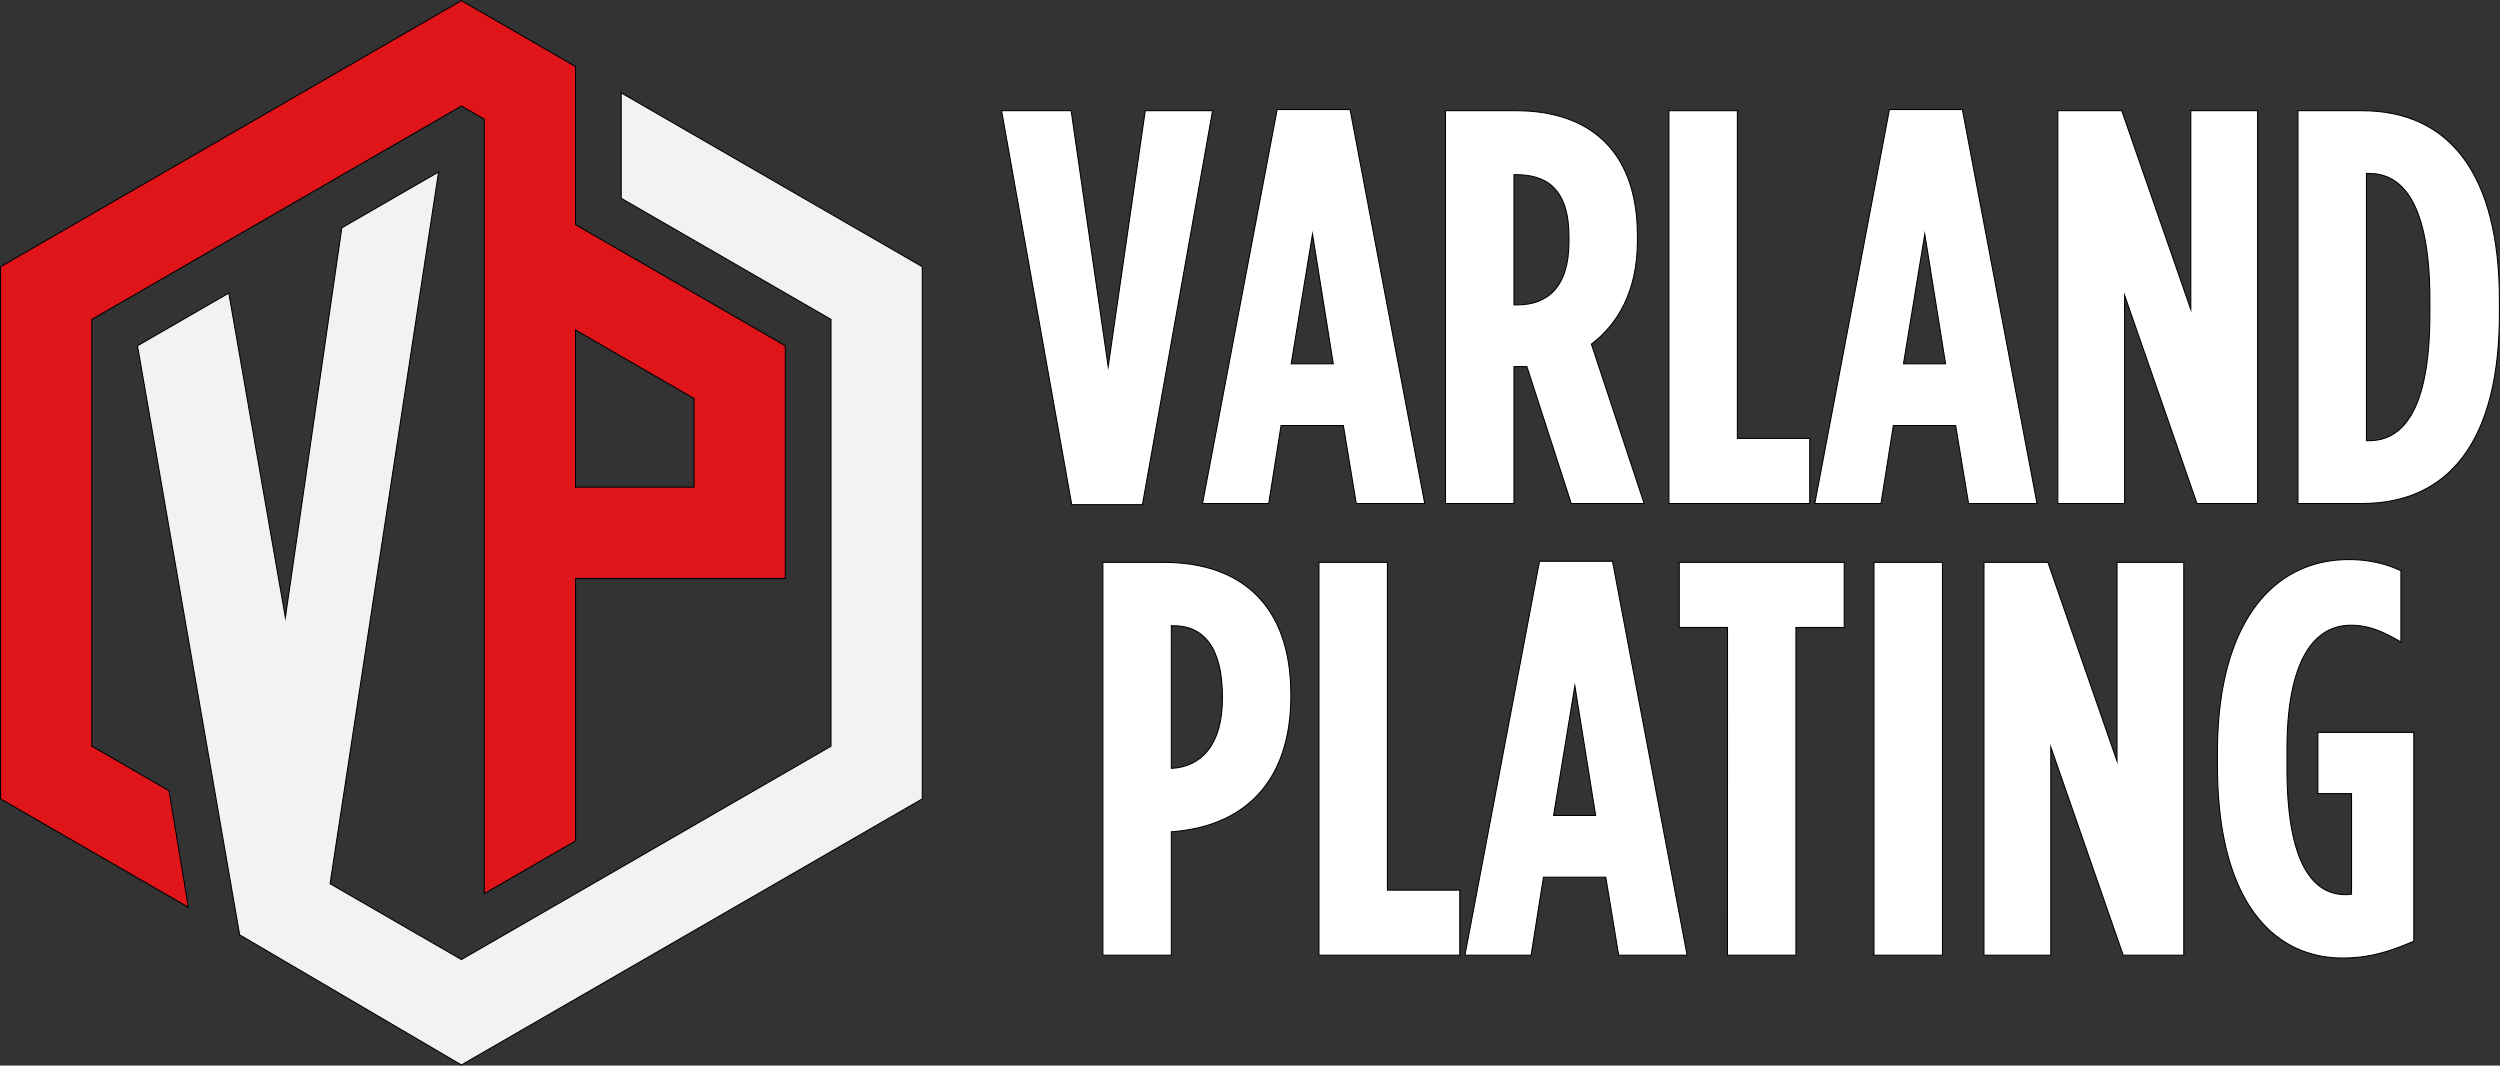 <svg xmlns="http://www.w3.org/2000/svg" viewBox="0 0 2348.84 1001.16"><rect x="0" y="0" width="2348.84" height="1001.16" fill="#333333" stroke="none"/><defs><style>.cls-1{fill:#df151a;}.cls-1,.cls-2,.cls-3{stroke:#000;stroke-miterlimit:10;}.cls-2{fill:#f1f2f2;}.cls-3{fill:#fff;}</style></defs><title>logo</title><g id="Layer_2" data-name="Layer 2"><g id="Horizontal"><g id="Black_Monotone" data-name="Black Monotone"><g id="Mark"><path id="P" class="cls-1" d="M540.75,211.08V62.49L433.51.58l-433,250v500L177,852.46,158.8,742.91,86.29,701.05V300.11L433.51,99.64,455,112V839.61l85.79-49.53V543.47H737.84V324.87Zm111.31,246.6H540.75V310.13L652.06,374.4Z"/><polygon id="V" class="cls-2" points="583.64 87.25 583.64 186.31 780.74 300.11 780.74 701.05 433.51 901.52 310.12 830.28 412.07 161.55 321.13 214.04 268.11 580.1 214.97 275.34 129.18 324.87 225.15 878.35 433.51 1000.58 866.52 750.58 866.52 250.58 583.64 87.25"/></g><path class="cls-3" d="M941,104h65.38l34.8,240.44L1076,104h63.28l-65.91,370.15h-66.44Z"/><path class="cls-3" d="M1199.92,102.92h68.54l70.13,370.15h-64.33l-12.12-73.29h-58.53L1192,473.07h-62.22Zm52.73,238.86L1233.14,220l-20,121.8Z"/><path class="cls-3" d="M1358.1,104h66.44c65.91,0,113.89,34.8,113.89,117.58v4.75c0,48-19,78.56-43.23,97l49.56,149.74h-68.55l-41.65-128.65h-12.13V473.07H1358.1Zm67.49,182.44c28,0,48.51-16.35,48.51-59.59v-4.22c0-46.4-22.14-58.52-50.09-58.52h-1.58V286.42Z"/><path class="cls-3" d="M1568,104h64.33V411.91h68v61.16H1568Z"/><path class="cls-3" d="M1775.18,102.92h68.55l70.13,370.15h-64.33l-12.13-73.29h-58.53l-11.6,73.29h-62.22Zm52.73,238.86L1808.4,220l-20,121.8Z"/><path class="cls-3" d="M1933.37,104h60.11l64.85,186.65V104h62.75V473.07h-56.95l-68-195.62V473.07h-62.74Z"/><path class="cls-3" d="M2159,104h60.11c82.26,0,129.19,59.58,129.19,178.22v12.65c0,118.64-46.93,178.22-129.19,178.22H2159Zm67,310c30.58,0,56.95-26.89,56.95-119.17V282.2C2283,189.92,2256.59,163,2226,163h-2.64V414Z"/><path class="cls-3" d="M1036.19,528.36h57.48c70.13,0,119.16,38,119.16,124.44v1.06c0,83.31-46.4,122.85-111.78,127.6h-.53v116h-64.33Zm64.86,193.52c26.89-1.59,47.45-21.1,47.45-65.91v-1.06c0-46.93-17.92-67-45.87-67h-2.11V721.88Z"/><path class="cls-3" d="M1239.2,528.36h64.33V836.3h68v61.16H1239.2Z"/><path class="cls-3" d="M1446.42,527.31H1515l70.13,370.15h-64.33l-12.13-73.29h-58.53l-11.6,73.29h-62.22Zm52.73,238.86-19.51-121.81-20,121.81Z"/><path class="cls-3" d="M1623.06,589.53h-45.35V528.36h155v61.17h-45.35V897.46h-64.33Z"/><path class="cls-3" d="M1760.68,528.36H1825v369.1h-64.33Z"/><path class="cls-3" d="M1864,528.36h60.11L1989,715V528.36h62.75v369.1h-56.95l-68-195.62V897.46H1864Z"/><path class="cls-3" d="M2083.37,719.24V706.58c0-119.16,50.62-180.85,123.39-180.85,19.51,0,35.85,4.21,49,10.54v67c-15.82-9.49-30.06-15.82-46.93-15.82-36.91,0-60.11,36.91-60.11,116.53v17.93c0,96.49,28.47,118.63,54.83,118.63a26.2,26.2,0,0,0,5.8-.52V745.6h-31.63V688.13h90.16V884.28c-23.2,10-42.18,15.82-67,15.82C2136.63,900.1,2083.37,847.9,2083.37,719.24Z"/></g></g></g></svg>